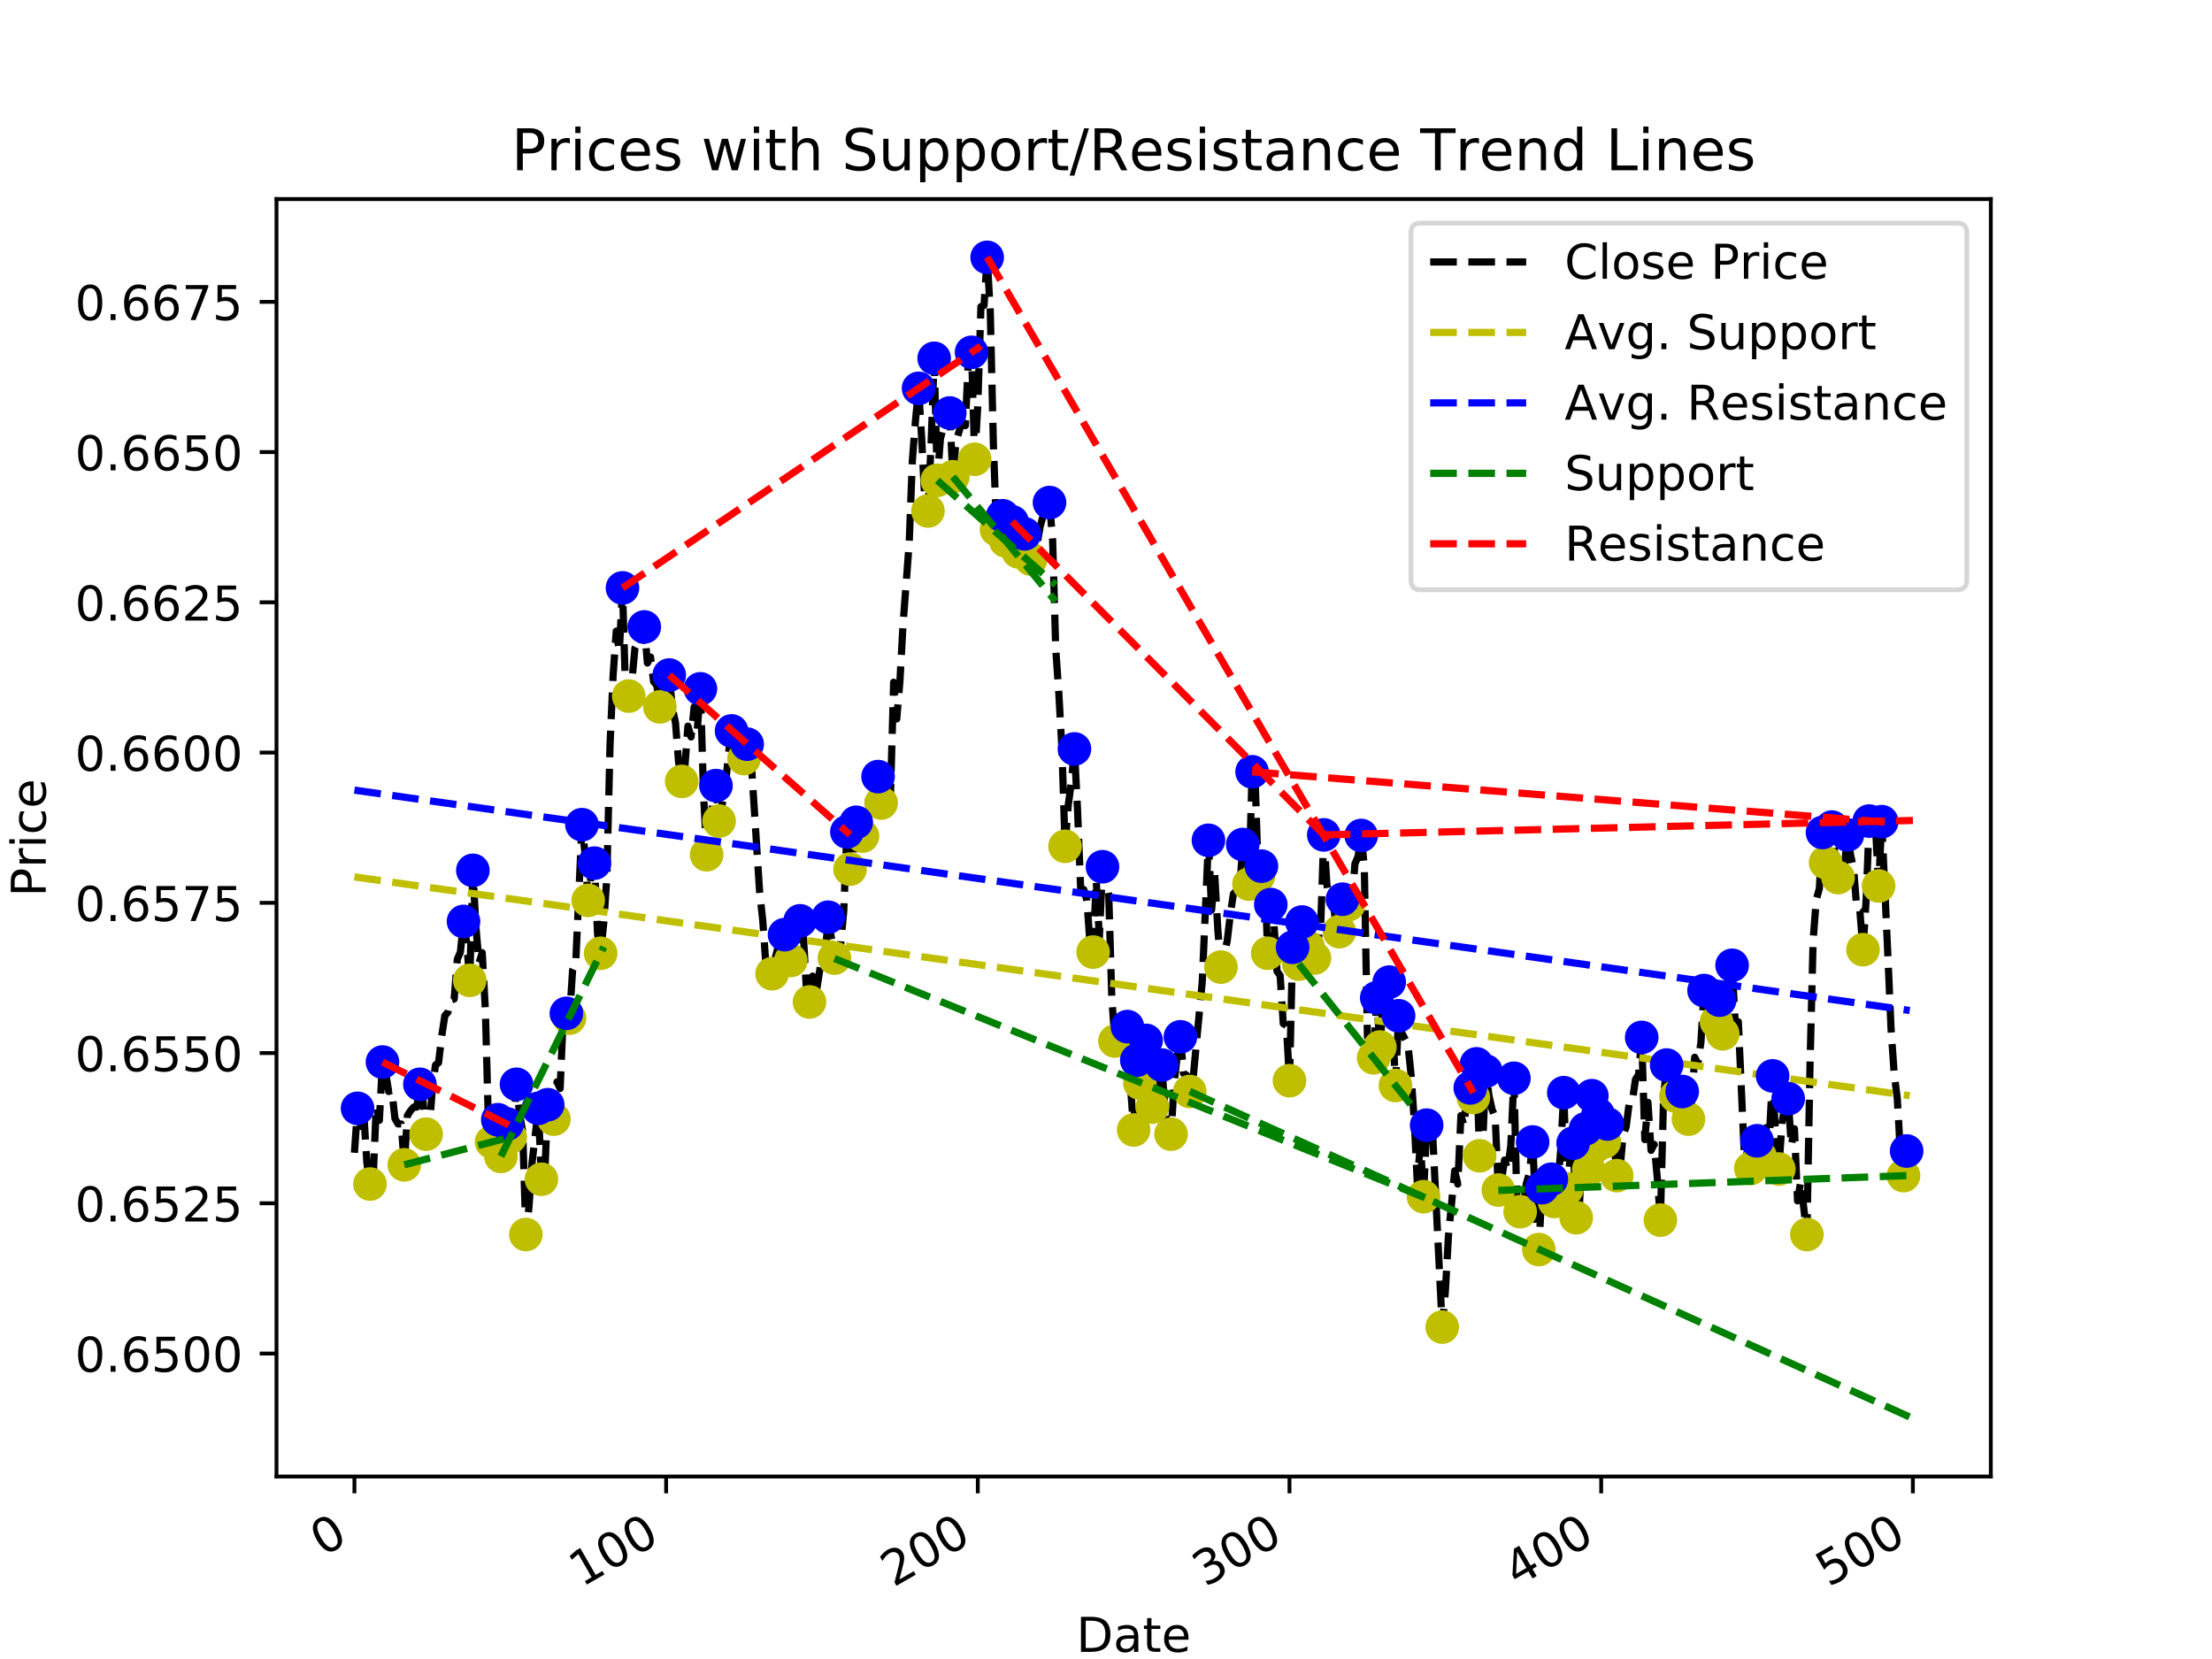 <?xml version="1.0" encoding="utf-8" standalone="no"?>
<!DOCTYPE svg PUBLIC "-//W3C//DTD SVG 1.1//EN"
  "http://www.w3.org/Graphics/SVG/1.1/DTD/svg11.dtd">
<!-- Created with matplotlib (https://matplotlib.org/) -->
<svg height="345.6pt" version="1.1" viewBox="0 0 460.8 345.6" width="460.8pt" xmlns="http://www.w3.org/2000/svg" xmlns:xlink="http://www.w3.org/1999/xlink">
 <defs>
  <style type="text/css">
*{stroke-linecap:butt;stroke-linejoin:round;}
  </style>
 </defs>
 <g id="figure_1">
  <g id="patch_1">
   <path d="M 0 345.6 
L 460.8 345.6 
L 460.8 0 
L 0 0 
z
" style="fill:#ffffff;"/>
  </g>
  <g id="axes_1">
   <g id="patch_2">
    <path d="M 57.6 307.584 
L 414.72 307.584 
L 414.72 41.472 
L 57.6 41.472 
z
" style="fill:#ffffff;"/>
   </g>
   <g id="matplotlib.axis_1">
    <g id="xtick_1">
     <g id="line2d_1">
      <defs>
       <path d="M 0 0 
L 0 3.5 
" id="m8f533dd1d7" style="stroke:#000000;stroke-width:0.8;"/>
      </defs>
      <g>
       <use style="stroke:#000000;stroke-width:0.8;" x="73.833" xlink:href="#m8f533dd1d7" y="307.584"/>
      </g>
     </g>
     <g id="text_1">
      <!-- 0 -->
      <defs>
       <path d="M 31.781 66.406 
Q 24.172 66.406 20.328 58.906 
Q 16.5 51.422 16.5 36.375 
Q 16.5 21.391 20.328 13.891 
Q 24.172 6.391 31.781 6.391 
Q 39.453 6.391 43.281 13.891 
Q 47.125 21.391 47.125 36.375 
Q 47.125 51.422 43.281 58.906 
Q 39.453 66.406 31.781 66.406 
z
M 31.781 74.219 
Q 44.047 74.219 50.516 64.516 
Q 56.984 54.828 56.984 36.375 
Q 56.984 17.969 50.516 8.266 
Q 44.047 -1.422 31.781 -1.422 
Q 19.531 -1.422 13.062 8.266 
Q 6.594 17.969 6.594 36.375 
Q 6.594 54.828 13.062 64.516 
Q 19.531 74.219 31.781 74.219 
z
" id="DejaVuSans-48"/>
      </defs>
      <g transform="translate(67.283 324.346)rotate(-30)scale(0.1 -0.1)">
       <use xlink:href="#DejaVuSans-48"/>
      </g>
     </g>
    </g>
    <g id="xtick_2">
     <g id="line2d_2">
      <g>
       <use style="stroke:#000000;stroke-width:0.8;" x="138.764" xlink:href="#m8f533dd1d7" y="307.584"/>
      </g>
     </g>
     <g id="text_2">
      <!-- 100 -->
      <defs>
       <path d="M 12.406 8.297 
L 28.516 8.297 
L 28.516 63.922 
L 10.984 60.406 
L 10.984 69.391 
L 28.422 72.906 
L 38.281 72.906 
L 38.281 8.297 
L 54.391 8.297 
L 54.391 0 
L 12.406 0 
z
" id="DejaVuSans-49"/>
      </defs>
      <g transform="translate(121.194 330.708)rotate(-30)scale(0.1 -0.1)">
       <use xlink:href="#DejaVuSans-49"/>
       <use x="63.623" xlink:href="#DejaVuSans-48"/>
       <use x="127.246" xlink:href="#DejaVuSans-48"/>
      </g>
     </g>
    </g>
    <g id="xtick_3">
     <g id="line2d_3">
      <g>
       <use style="stroke:#000000;stroke-width:0.8;" x="203.695" xlink:href="#m8f533dd1d7" y="307.584"/>
      </g>
     </g>
     <g id="text_3">
      <!-- 200 -->
      <defs>
       <path d="M 19.188 8.297 
L 53.609 8.297 
L 53.609 0 
L 7.328 0 
L 7.328 8.297 
Q 12.938 14.109 22.625 23.891 
Q 32.328 33.688 34.812 36.531 
Q 39.547 41.844 41.422 45.531 
Q 43.312 49.219 43.312 52.781 
Q 43.312 58.594 39.234 62.25 
Q 35.156 65.922 28.609 65.922 
Q 23.969 65.922 18.812 64.312 
Q 13.672 62.703 7.812 59.422 
L 7.812 69.391 
Q 13.766 71.781 18.938 73 
Q 24.125 74.219 28.422 74.219 
Q 39.75 74.219 46.484 68.547 
Q 53.219 62.891 53.219 53.422 
Q 53.219 48.922 51.531 44.891 
Q 49.859 40.875 45.406 35.406 
Q 44.188 33.984 37.641 27.219 
Q 31.109 20.453 19.188 8.297 
z
" id="DejaVuSans-50"/>
      </defs>
      <g transform="translate(186.124 330.708)rotate(-30)scale(0.1 -0.1)">
       <use xlink:href="#DejaVuSans-50"/>
       <use x="63.623" xlink:href="#DejaVuSans-48"/>
       <use x="127.246" xlink:href="#DejaVuSans-48"/>
      </g>
     </g>
    </g>
    <g id="xtick_4">
     <g id="line2d_4">
      <g>
       <use style="stroke:#000000;stroke-width:0.8;" x="268.625" xlink:href="#m8f533dd1d7" y="307.584"/>
      </g>
     </g>
     <g id="text_4">
      <!-- 300 -->
      <defs>
       <path d="M 40.578 39.312 
Q 47.656 37.797 51.625 33 
Q 55.609 28.219 55.609 21.188 
Q 55.609 10.406 48.188 4.484 
Q 40.766 -1.422 27.094 -1.422 
Q 22.516 -1.422 17.656 -0.516 
Q 12.797 0.391 7.625 2.203 
L 7.625 11.719 
Q 11.719 9.328 16.594 8.109 
Q 21.484 6.891 26.812 6.891 
Q 36.078 6.891 40.938 10.547 
Q 45.797 14.203 45.797 21.188 
Q 45.797 27.641 41.281 31.266 
Q 36.766 34.906 28.719 34.906 
L 20.219 34.906 
L 20.219 43.016 
L 29.109 43.016 
Q 36.375 43.016 40.234 45.922 
Q 44.094 48.828 44.094 54.297 
Q 44.094 59.906 40.109 62.906 
Q 36.141 65.922 28.719 65.922 
Q 24.656 65.922 20.016 65.031 
Q 15.375 64.156 9.812 62.312 
L 9.812 71.094 
Q 15.438 72.656 20.344 73.438 
Q 25.25 74.219 29.594 74.219 
Q 40.828 74.219 47.359 69.109 
Q 53.906 64.016 53.906 55.328 
Q 53.906 49.266 50.438 45.094 
Q 46.969 40.922 40.578 39.312 
z
" id="DejaVuSans-51"/>
      </defs>
      <g transform="translate(251.055 330.708)rotate(-30)scale(0.1 -0.1)">
       <use xlink:href="#DejaVuSans-51"/>
       <use x="63.623" xlink:href="#DejaVuSans-48"/>
       <use x="127.246" xlink:href="#DejaVuSans-48"/>
      </g>
     </g>
    </g>
    <g id="xtick_5">
     <g id="line2d_5">
      <g>
       <use style="stroke:#000000;stroke-width:0.8;" x="333.556" xlink:href="#m8f533dd1d7" y="307.584"/>
      </g>
     </g>
     <g id="text_5">
      <!-- 400 -->
      <defs>
       <path d="M 37.797 64.312 
L 12.891 25.391 
L 37.797 25.391 
z
M 35.203 72.906 
L 47.609 72.906 
L 47.609 25.391 
L 58.016 25.391 
L 58.016 17.188 
L 47.609 17.188 
L 47.609 0 
L 37.797 0 
L 37.797 17.188 
L 4.891 17.188 
L 4.891 26.703 
z
" id="DejaVuSans-52"/>
      </defs>
      <g transform="translate(315.986 330.708)rotate(-30)scale(0.1 -0.1)">
       <use xlink:href="#DejaVuSans-52"/>
       <use x="63.623" xlink:href="#DejaVuSans-48"/>
       <use x="127.246" xlink:href="#DejaVuSans-48"/>
      </g>
     </g>
    </g>
    <g id="xtick_6">
     <g id="line2d_6">
      <g>
       <use style="stroke:#000000;stroke-width:0.8;" x="398.487" xlink:href="#m8f533dd1d7" y="307.584"/>
      </g>
     </g>
     <g id="text_6">
      <!-- 500 -->
      <defs>
       <path d="M 10.797 72.906 
L 49.516 72.906 
L 49.516 64.594 
L 19.828 64.594 
L 19.828 46.734 
Q 21.969 47.469 24.109 47.828 
Q 26.266 48.188 28.422 48.188 
Q 40.625 48.188 47.75 41.5 
Q 54.891 34.812 54.891 23.391 
Q 54.891 11.625 47.562 5.094 
Q 40.234 -1.422 26.906 -1.422 
Q 22.312 -1.422 17.547 -0.641 
Q 12.797 0.141 7.719 1.703 
L 7.719 11.625 
Q 12.109 9.234 16.797 8.062 
Q 21.484 6.891 26.703 6.891 
Q 35.156 6.891 40.078 11.328 
Q 45.016 15.766 45.016 23.391 
Q 45.016 31 40.078 35.438 
Q 35.156 39.891 26.703 39.891 
Q 22.75 39.891 18.812 39.016 
Q 14.891 38.141 10.797 36.281 
z
" id="DejaVuSans-53"/>
      </defs>
      <g transform="translate(380.917 330.708)rotate(-30)scale(0.1 -0.1)">
       <use xlink:href="#DejaVuSans-53"/>
       <use x="63.623" xlink:href="#DejaVuSans-48"/>
       <use x="127.246" xlink:href="#DejaVuSans-48"/>
      </g>
     </g>
    </g>
    <g id="text_7">
     <!-- Date -->
     <defs>
      <path d="M 19.672 64.797 
L 19.672 8.109 
L 31.594 8.109 
Q 46.688 8.109 53.688 14.938 
Q 60.688 21.781 60.688 36.531 
Q 60.688 51.172 53.688 57.984 
Q 46.688 64.797 31.594 64.797 
z
M 9.812 72.906 
L 30.078 72.906 
Q 51.266 72.906 61.172 64.094 
Q 71.094 55.281 71.094 36.531 
Q 71.094 17.672 61.125 8.828 
Q 51.172 0 30.078 0 
L 9.812 0 
z
" id="DejaVuSans-68"/>
      <path d="M 34.281 27.484 
Q 23.391 27.484 19.188 25 
Q 14.984 22.516 14.984 16.5 
Q 14.984 11.719 18.141 8.906 
Q 21.297 6.109 26.703 6.109 
Q 34.188 6.109 38.703 11.406 
Q 43.219 16.703 43.219 25.484 
L 43.219 27.484 
z
M 52.203 31.203 
L 52.203 0 
L 43.219 0 
L 43.219 8.297 
Q 40.141 3.328 35.547 0.953 
Q 30.953 -1.422 24.312 -1.422 
Q 15.922 -1.422 10.953 3.297 
Q 6 8.016 6 15.922 
Q 6 25.141 12.172 29.828 
Q 18.359 34.516 30.609 34.516 
L 43.219 34.516 
L 43.219 35.406 
Q 43.219 41.609 39.141 45 
Q 35.062 48.391 27.688 48.391 
Q 23 48.391 18.547 47.266 
Q 14.109 46.141 10.016 43.891 
L 10.016 52.203 
Q 14.938 54.109 19.578 55.047 
Q 24.219 56 28.609 56 
Q 40.484 56 46.344 49.844 
Q 52.203 43.703 52.203 31.203 
z
" id="DejaVuSans-97"/>
      <path d="M 18.312 70.219 
L 18.312 54.688 
L 36.812 54.688 
L 36.812 47.703 
L 18.312 47.703 
L 18.312 18.016 
Q 18.312 11.328 20.141 9.422 
Q 21.969 7.516 27.594 7.516 
L 36.812 7.516 
L 36.812 0 
L 27.594 0 
Q 17.188 0 13.234 3.875 
Q 9.281 7.766 9.281 18.016 
L 9.281 47.703 
L 2.688 47.703 
L 2.688 54.688 
L 9.281 54.688 
L 9.281 70.219 
z
" id="DejaVuSans-116"/>
      <path d="M 56.203 29.594 
L 56.203 25.203 
L 14.891 25.203 
Q 15.484 15.922 20.484 11.062 
Q 25.484 6.203 34.422 6.203 
Q 39.594 6.203 44.453 7.469 
Q 49.312 8.734 54.109 11.281 
L 54.109 2.781 
Q 49.266 0.734 44.188 -0.344 
Q 39.109 -1.422 33.891 -1.422 
Q 20.797 -1.422 13.156 6.188 
Q 5.516 13.812 5.516 26.812 
Q 5.516 40.234 12.766 48.109 
Q 20.016 56 32.328 56 
Q 43.359 56 49.781 48.891 
Q 56.203 41.797 56.203 29.594 
z
M 47.219 32.234 
Q 47.125 39.594 43.094 43.984 
Q 39.062 48.391 32.422 48.391 
Q 24.906 48.391 20.391 44.141 
Q 15.875 39.891 15.188 32.172 
z
" id="DejaVuSans-101"/>
     </defs>
     <g transform="translate(224.209 344.108)scale(0.1 -0.1)">
      <use xlink:href="#DejaVuSans-68"/>
      <use x="77.002" xlink:href="#DejaVuSans-97"/>
      <use x="138.281" xlink:href="#DejaVuSans-116"/>
      <use x="177.49" xlink:href="#DejaVuSans-101"/>
     </g>
    </g>
   </g>
   <g id="matplotlib.axis_2">
    <g id="ytick_1">
     <g id="line2d_7">
      <defs>
       <path d="M 0 0 
L -3.5 0 
" id="m74987834be" style="stroke:#000000;stroke-width:0.8;"/>
      </defs>
      <g>
       <use style="stroke:#000000;stroke-width:0.8;" x="57.6" xlink:href="#m74987834be" y="281.962"/>
      </g>
     </g>
     <g id="text_8">
      <!-- 0.6500 -->
      <defs>
       <path d="M 10.688 12.406 
L 21 12.406 
L 21 0 
L 10.688 0 
z
" id="DejaVuSans-46"/>
       <path d="M 33.016 40.375 
Q 26.375 40.375 22.484 35.828 
Q 18.609 31.297 18.609 23.391 
Q 18.609 15.531 22.484 10.953 
Q 26.375 6.391 33.016 6.391 
Q 39.656 6.391 43.531 10.953 
Q 47.406 15.531 47.406 23.391 
Q 47.406 31.297 43.531 35.828 
Q 39.656 40.375 33.016 40.375 
z
M 52.594 71.297 
L 52.594 62.312 
Q 48.875 64.062 45.094 64.984 
Q 41.312 65.922 37.594 65.922 
Q 27.828 65.922 22.672 59.328 
Q 17.531 52.734 16.797 39.406 
Q 19.672 43.656 24.016 45.922 
Q 28.375 48.188 33.594 48.188 
Q 44.578 48.188 50.953 41.516 
Q 57.328 34.859 57.328 23.391 
Q 57.328 12.156 50.688 5.359 
Q 44.047 -1.422 33.016 -1.422 
Q 20.359 -1.422 13.672 8.266 
Q 6.984 17.969 6.984 36.375 
Q 6.984 53.656 15.188 63.938 
Q 23.391 74.219 37.203 74.219 
Q 40.922 74.219 44.703 73.484 
Q 48.484 72.75 52.594 71.297 
z
" id="DejaVuSans-54"/>
      </defs>
      <g transform="translate(15.609 285.761)scale(0.1 -0.1)">
       <use xlink:href="#DejaVuSans-48"/>
       <use x="63.623" xlink:href="#DejaVuSans-46"/>
       <use x="95.41" xlink:href="#DejaVuSans-54"/>
       <use x="159.033" xlink:href="#DejaVuSans-53"/>
       <use x="222.656" xlink:href="#DejaVuSans-48"/>
       <use x="286.279" xlink:href="#DejaVuSans-48"/>
      </g>
     </g>
    </g>
    <g id="ytick_2">
     <g id="line2d_8">
      <g>
       <use style="stroke:#000000;stroke-width:0.8;" x="57.6" xlink:href="#m74987834be" y="250.664"/>
      </g>
     </g>
     <g id="text_9">
      <!-- 0.6525 -->
      <g transform="translate(15.609 254.463)scale(0.1 -0.1)">
       <use xlink:href="#DejaVuSans-48"/>
       <use x="63.623" xlink:href="#DejaVuSans-46"/>
       <use x="95.41" xlink:href="#DejaVuSans-54"/>
       <use x="159.033" xlink:href="#DejaVuSans-53"/>
       <use x="222.656" xlink:href="#DejaVuSans-50"/>
       <use x="286.279" xlink:href="#DejaVuSans-53"/>
      </g>
     </g>
    </g>
    <g id="ytick_3">
     <g id="line2d_9">
      <g>
       <use style="stroke:#000000;stroke-width:0.8;" x="57.6" xlink:href="#m74987834be" y="219.367"/>
      </g>
     </g>
     <g id="text_10">
      <!-- 0.6550 -->
      <g transform="translate(15.609 223.166)scale(0.1 -0.1)">
       <use xlink:href="#DejaVuSans-48"/>
       <use x="63.623" xlink:href="#DejaVuSans-46"/>
       <use x="95.41" xlink:href="#DejaVuSans-54"/>
       <use x="159.033" xlink:href="#DejaVuSans-53"/>
       <use x="222.656" xlink:href="#DejaVuSans-53"/>
       <use x="286.279" xlink:href="#DejaVuSans-48"/>
      </g>
     </g>
    </g>
    <g id="ytick_4">
     <g id="line2d_10">
      <g>
       <use style="stroke:#000000;stroke-width:0.8;" x="57.6" xlink:href="#m74987834be" y="188.069"/>
      </g>
     </g>
     <g id="text_11">
      <!-- 0.6575 -->
      <defs>
       <path d="M 8.203 72.906 
L 55.078 72.906 
L 55.078 68.703 
L 28.609 0 
L 18.312 0 
L 43.219 64.594 
L 8.203 64.594 
z
" id="DejaVuSans-55"/>
      </defs>
      <g transform="translate(15.609 191.868)scale(0.1 -0.1)">
       <use xlink:href="#DejaVuSans-48"/>
       <use x="63.623" xlink:href="#DejaVuSans-46"/>
       <use x="95.41" xlink:href="#DejaVuSans-54"/>
       <use x="159.033" xlink:href="#DejaVuSans-53"/>
       <use x="222.656" xlink:href="#DejaVuSans-55"/>
       <use x="286.279" xlink:href="#DejaVuSans-53"/>
      </g>
     </g>
    </g>
    <g id="ytick_5">
     <g id="line2d_11">
      <g>
       <use style="stroke:#000000;stroke-width:0.8;" x="57.6" xlink:href="#m74987834be" y="156.772"/>
      </g>
     </g>
     <g id="text_12">
      <!-- 0.6600 -->
      <g transform="translate(15.609 160.571)scale(0.1 -0.1)">
       <use xlink:href="#DejaVuSans-48"/>
       <use x="63.623" xlink:href="#DejaVuSans-46"/>
       <use x="95.41" xlink:href="#DejaVuSans-54"/>
       <use x="159.033" xlink:href="#DejaVuSans-54"/>
       <use x="222.656" xlink:href="#DejaVuSans-48"/>
       <use x="286.279" xlink:href="#DejaVuSans-48"/>
      </g>
     </g>
    </g>
    <g id="ytick_6">
     <g id="line2d_12">
      <g>
       <use style="stroke:#000000;stroke-width:0.8;" x="57.6" xlink:href="#m74987834be" y="125.474"/>
      </g>
     </g>
     <g id="text_13">
      <!-- 0.6625 -->
      <g transform="translate(15.609 129.273)scale(0.1 -0.1)">
       <use xlink:href="#DejaVuSans-48"/>
       <use x="63.623" xlink:href="#DejaVuSans-46"/>
       <use x="95.41" xlink:href="#DejaVuSans-54"/>
       <use x="159.033" xlink:href="#DejaVuSans-54"/>
       <use x="222.656" xlink:href="#DejaVuSans-50"/>
       <use x="286.279" xlink:href="#DejaVuSans-53"/>
      </g>
     </g>
    </g>
    <g id="ytick_7">
     <g id="line2d_13">
      <g>
       <use style="stroke:#000000;stroke-width:0.8;" x="57.6" xlink:href="#m74987834be" y="94.176"/>
      </g>
     </g>
     <g id="text_14">
      <!-- 0.6650 -->
      <g transform="translate(15.609 97.976)scale(0.1 -0.1)">
       <use xlink:href="#DejaVuSans-48"/>
       <use x="63.623" xlink:href="#DejaVuSans-46"/>
       <use x="95.41" xlink:href="#DejaVuSans-54"/>
       <use x="159.033" xlink:href="#DejaVuSans-54"/>
       <use x="222.656" xlink:href="#DejaVuSans-53"/>
       <use x="286.279" xlink:href="#DejaVuSans-48"/>
      </g>
     </g>
    </g>
    <g id="ytick_8">
     <g id="line2d_14">
      <g>
       <use style="stroke:#000000;stroke-width:0.8;" x="57.6" xlink:href="#m74987834be" y="62.879"/>
      </g>
     </g>
     <g id="text_15">
      <!-- 0.6675 -->
      <g transform="translate(15.609 66.678)scale(0.1 -0.1)">
       <use xlink:href="#DejaVuSans-48"/>
       <use x="63.623" xlink:href="#DejaVuSans-46"/>
       <use x="95.41" xlink:href="#DejaVuSans-54"/>
       <use x="159.033" xlink:href="#DejaVuSans-54"/>
       <use x="222.656" xlink:href="#DejaVuSans-55"/>
       <use x="286.279" xlink:href="#DejaVuSans-53"/>
      </g>
     </g>
    </g>
    <g id="text_16">
     <!-- Price -->
     <defs>
      <path d="M 19.672 64.797 
L 19.672 37.406 
L 32.078 37.406 
Q 38.969 37.406 42.719 40.969 
Q 46.484 44.531 46.484 51.125 
Q 46.484 57.672 42.719 61.234 
Q 38.969 64.797 32.078 64.797 
z
M 9.812 72.906 
L 32.078 72.906 
Q 44.344 72.906 50.609 67.359 
Q 56.891 61.812 56.891 51.125 
Q 56.891 40.328 50.609 34.812 
Q 44.344 29.297 32.078 29.297 
L 19.672 29.297 
L 19.672 0 
L 9.812 0 
z
" id="DejaVuSans-80"/>
      <path d="M 41.109 46.297 
Q 39.594 47.172 37.812 47.578 
Q 36.031 48 33.891 48 
Q 26.266 48 22.188 43.047 
Q 18.109 38.094 18.109 28.812 
L 18.109 0 
L 9.078 0 
L 9.078 54.688 
L 18.109 54.688 
L 18.109 46.188 
Q 20.953 51.172 25.484 53.578 
Q 30.031 56 36.531 56 
Q 37.453 56 38.578 55.875 
Q 39.703 55.766 41.062 55.516 
z
" id="DejaVuSans-114"/>
      <path d="M 9.422 54.688 
L 18.406 54.688 
L 18.406 0 
L 9.422 0 
z
M 9.422 75.984 
L 18.406 75.984 
L 18.406 64.594 
L 9.422 64.594 
z
" id="DejaVuSans-105"/>
      <path d="M 48.781 52.594 
L 48.781 44.188 
Q 44.969 46.297 41.141 47.344 
Q 37.312 48.391 33.406 48.391 
Q 24.656 48.391 19.812 42.844 
Q 14.984 37.312 14.984 27.297 
Q 14.984 17.281 19.812 11.734 
Q 24.656 6.203 33.406 6.203 
Q 37.312 6.203 41.141 7.25 
Q 44.969 8.297 48.781 10.406 
L 48.781 2.094 
Q 45.016 0.344 40.984 -0.531 
Q 36.969 -1.422 32.422 -1.422 
Q 20.062 -1.422 12.781 6.344 
Q 5.516 14.109 5.516 27.297 
Q 5.516 40.672 12.859 48.328 
Q 20.219 56 33.016 56 
Q 37.156 56 41.109 55.141 
Q 45.062 54.297 48.781 52.594 
z
" id="DejaVuSans-99"/>
     </defs>
     <g transform="translate(9.53 186.812)rotate(-90)scale(0.1 -0.1)">
      <use xlink:href="#DejaVuSans-80"/>
      <use x="60.287" xlink:href="#DejaVuSans-114"/>
      <use x="101.4" xlink:href="#DejaVuSans-105"/>
      <use x="129.184" xlink:href="#DejaVuSans-99"/>
      <use x="184.164" xlink:href="#DejaVuSans-101"/>
     </g>
    </g>
   </g>
   <g id="line2d_15">
    <path clip-path="url(#p3815365d1d)" d="M 73.833 240.148 
L 74.482 230.884 
L 75.131 234.64 
L 75.781 231.886 
L 76.43 242.276 
L 77.079 246.658 
L 77.729 245.657 
L 78.378 230.509 
L 79.027 233.388 
L 79.677 221.244 
L 80.326 223.498 
L 80.975 227.379 
L 81.624 227.128 
L 82.274 233.012 
L 82.923 234.139 
L 83.572 234.139 
L 84.222 242.652 
L 84.871 232.386 
L 85.52 231.385 
L 86.17 230.634 
L 86.819 230.634 
L 87.468 225.877 
L 88.118 229.382 
L 88.767 236.267 
L 89.416 235.141 
L 90.065 226.878 
L 90.715 221.87 
L 91.364 221.37 
L 92.013 215.861 
L 92.663 211.605 
L 93.312 210.854 
L 93.961 208.35 
L 94.611 208.1 
L 95.26 199.837 
L 95.909 198.335 
L 96.559 191.95 
L 97.208 196.332 
L 97.857 204.219 
L 98.506 181.309 
L 99.156 193.327 
L 99.805 200.588 
L 100.454 198.46 
L 101.104 210.228 
L 101.753 234.264 
L 102.402 237.895 
L 103.052 236.267 
L 103.701 233.263 
L 104.35 240.899 
L 105 240.399 
L 105.649 234.139 
L 106.298 236.893 
L 106.947 235.141 
L 107.597 225.877 
L 108.246 232.136 
L 108.895 235.767 
L 109.545 257.174 
L 110.194 251.415 
L 110.843 242.151 
L 112.142 230.884 
L 112.791 245.657 
L 113.441 245.657 
L 114.09 230.133 
L 114.739 230.383 
L 115.389 233.138 
L 116.038 225.376 
L 116.687 226.753 
L 117.336 211.605 
L 117.986 211.104 
L 118.635 212.106 
L 119.284 202.09 
L 119.934 200.588 
L 121.232 171.794 
L 121.882 177.929 
L 122.531 187.568 
L 123.18 181.81 
L 123.83 179.807 
L 124.479 194.579 
L 125.128 198.585 
L 125.777 192.2 
L 126.427 182.561 
L 127.076 155.269 
L 127.725 140.622 
L 128.375 131.483 
L 129.024 135.74 
L 129.673 122.469 
L 130.323 144.503 
L 130.972 145.004 
L 131.621 141.999 
L 132.271 134.988 
L 132.92 133.736 
L 133.569 134.362 
L 134.218 130.607 
L 134.868 138.118 
L 135.517 136.866 
L 136.166 141.999 
L 136.816 142.75 
L 137.465 147.257 
L 138.114 142.249 
L 138.764 143.126 
L 139.413 140.622 
L 140.062 147.507 
L 140.712 150.512 
L 141.361 158.775 
L 142.01 162.781 
L 142.659 159.901 
L 143.309 151.263 
L 143.958 153.517 
L 144.607 147.257 
L 145.257 152.014 
L 145.906 143.501 
L 146.555 165.284 
L 147.205 178.054 
L 147.854 176.301 
L 148.503 166.036 
L 149.153 163.657 
L 149.802 171.043 
L 151.101 164.033 
L 151.75 157.022 
L 152.399 152.265 
L 153.048 152.765 
L 153.698 154.268 
L 154.347 156.521 
L 154.996 158.023 
L 155.646 155.019 
L 156.295 155.52 
L 158.243 185.816 
L 158.892 191.7 
L 159.542 200.838 
L 160.191 202.09 
L 160.84 202.842 
L 161.489 199.587 
L 162.139 197.083 
L 163.437 194.704 
L 164.087 195.33 
L 164.736 200.087 
L 165.385 193.077 
L 166.035 196.457 
L 166.684 191.825 
L 167.333 194.329 
L 167.983 206.096 
L 168.632 208.725 
L 169.281 203.342 
L 169.93 207.474 
L 171.229 199.086 
L 171.878 199.211 
L 172.528 191.074 
L 173.826 199.587 
L 174.476 199.211 
L 175.125 196.832 
L 175.774 189.697 
L 176.424 173.297 
L 177.073 181.058 
L 177.722 178.054 
L 178.371 171.294 
L 179.67 174.173 
L 180.319 171.794 
L 180.969 166.536 
L 181.618 168.539 
L 182.267 165.66 
L 182.917 161.779 
L 183.566 167.287 
L 184.215 165.41 
L 184.865 165.785 
L 185.514 165.284 
L 186.163 142.124 
L 186.813 149.761 
L 187.462 141.999 
L 188.111 130.231 
L 189.41 112.955 
L 190.059 95.929 
L 190.708 87.666 
L 191.358 80.906 
L 192.007 91.422 
L 192.656 104.442 
L 193.306 106.445 
L 193.955 92.674 
L 194.604 74.647 
L 195.254 100.06 
L 195.903 91.422 
L 196.552 88.918 
L 197.201 87.166 
L 197.851 86.039 
L 198.5 99.309 
L 199.149 92.048 
L 200.448 87.666 
L 201.097 88.668 
L 201.747 74.396 
L 202.396 73.395 
L 203.045 95.679 
L 203.695 84.412 
L 204.344 63.88 
L 204.993 63.63 
L 205.642 53.615 
L 206.292 64.882 
L 206.941 92.549 
L 207.59 110.326 
L 208.24 108.323 
L 208.889 107.447 
L 209.538 112.705 
L 210.188 108.949 
L 210.837 108.698 
L 211.486 108.949 
L 212.136 114.958 
L 212.785 112.204 
L 213.434 111.202 
L 214.083 114.332 
L 214.733 116.46 
L 215.382 115.834 
L 216.031 113.456 
L 216.681 109.7 
L 217.33 107.321 
L 217.979 106.57 
L 218.629 104.692 
L 219.278 112.454 
L 219.927 135.114 
L 220.577 144.503 
L 221.226 156.146 
L 221.875 176.301 
L 222.525 167.788 
L 223.174 163.031 
L 223.823 156.02 
L 224.472 168.79 
L 225.122 185.19 
L 225.771 185.315 
L 226.42 187.568 
L 227.07 196.582 
L 227.719 198.335 
L 228.368 183.437 
L 229.018 195.33 
L 229.667 180.558 
L 230.316 182.686 
L 230.966 186.316 
L 231.615 208.1 
L 232.264 216.863 
L 232.913 216.362 
L 233.563 214.359 
L 234.212 214.609 
L 234.861 213.858 
L 235.511 226.377 
L 236.16 235.391 
L 236.809 220.869 
L 237.459 225.626 
L 238.757 216.738 
L 239.407 229.632 
L 240.056 230.634 
L 240.705 226.753 
L 241.354 225.877 
L 242.004 221.87 
L 242.653 230.634 
L 243.302 235.892 
L 243.952 236.267 
L 244.601 225.626 
L 245.25 219.867 
L 245.9 215.987 
L 246.549 223.623 
L 247.198 223.999 
L 247.848 227.379 
L 248.497 225.125 
L 250.445 204.594 
L 251.743 175.049 
L 252.393 189.571 
L 253.042 182.06 
L 253.691 193.577 
L 254.341 201.464 
L 255.639 196.081 
L 256.289 190.573 
L 256.938 186.191 
L 257.587 185.565 
L 258.237 185.565 
L 258.886 175.926 
L 259.535 177.803 
L 260.184 184.188 
L 260.834 160.778 
L 261.483 162.906 
L 262.132 182.561 
L 262.782 180.432 
L 263.431 180.808 
L 264.08 198.585 
L 264.73 188.445 
L 265.379 192.2 
L 266.028 202.341 
L 266.678 203.217 
L 267.327 213.232 
L 267.976 213.608 
L 268.625 225.125 
L 269.275 197.333 
L 269.924 198.835 
L 270.573 200.838 
L 271.223 192.075 
L 271.872 193.828 
L 272.521 197.333 
L 273.171 193.828 
L 273.82 199.587 
L 275.119 192.951 
L 275.768 173.923 
L 276.417 184.313 
L 277.066 188.194 
L 277.716 187.568 
L 278.365 193.327 
L 279.014 194.078 
L 279.664 187.318 
L 280.313 188.069 
L 280.962 188.445 
L 281.612 188.069 
L 282.261 179.932 
L 282.91 178.429 
L 283.56 174.048 
L 284.209 180.558 
L 284.858 215.987 
L 285.507 216.863 
L 286.157 220.368 
L 286.806 207.849 
L 287.455 218.115 
L 288.105 209.351 
L 288.754 207.599 
L 289.403 204.594 
L 290.053 211.855 
L 290.702 226.127 
L 291.351 211.605 
L 292.001 215.11 
L 293.299 217.614 
L 293.949 223.873 
L 294.598 233.138 
L 295.247 246.408 
L 295.896 238.02 
L 296.546 249.287 
L 297.195 234.389 
L 297.844 237.144 
L 298.494 237.144 
L 300.442 276.453 
L 301.091 269.067 
L 301.74 257.424 
L 303.039 243.904 
L 303.688 246.658 
L 304.337 232.386 
L 304.987 234.515 
L 305.636 227.88 
L 306.285 226.628 
L 306.935 228.631 
L 307.584 221.62 
L 308.233 240.774 
L 308.883 237.895 
L 309.532 223.122 
L 310.181 228.255 
L 310.831 231.135 
L 311.48 232.762 
L 312.129 247.91 
L 312.778 245.907 
L 313.428 241.651 
L 314.077 243.654 
L 314.726 238.646 
L 315.376 224.625 
L 316.025 251.666 
L 316.674 252.417 
L 317.324 250.915 
L 317.973 246.533 
L 318.622 244.28 
L 319.272 237.895 
L 319.921 251.666 
L 320.57 260.304 
L 321.219 247.409 
L 321.869 247.534 
L 322.518 247.534 
L 323.167 245.657 
L 323.817 250.289 
L 324.466 247.409 
L 325.115 239.647 
L 325.765 227.629 
L 326.414 247.66 
L 327.063 241.525 
L 327.713 238.145 
L 328.362 253.669 
L 329.011 251.666 
L 329.661 236.142 
L 330.31 235.141 
L 330.959 243.654 
L 331.608 228.255 
L 332.258 238.896 
L 332.907 232.136 
L 333.556 233.388 
L 334.206 237.895 
L 334.855 234.139 
L 335.504 234.64 
L 336.154 236.393 
L 336.803 244.905 
L 337.452 243.904 
L 338.102 236.643 
L 338.751 234.765 
L 339.4 229.757 
L 340.049 229.382 
L 340.699 224.875 
L 341.348 223.873 
L 341.997 216.112 
L 342.647 237.394 
L 343.296 229.632 
L 343.945 239.647 
L 344.595 238.396 
L 345.244 245.406 
L 345.893 254.17 
L 346.543 228.881 
L 347.192 221.87 
L 347.841 225.877 
L 348.49 224.875 
L 349.14 228.38 
L 350.438 227.379 
L 351.088 231.635 
L 351.737 233.138 
L 352.386 229.883 
L 353.036 220.243 
L 353.685 221.62 
L 354.334 217.113 
L 354.984 206.347 
L 355.633 206.848 
L 356.282 210.478 
L 356.931 212.481 
L 357.581 212.857 
L 358.23 208.35 
L 358.879 215.361 
L 359.529 207.348 
L 360.178 202.09 
L 360.827 201.089 
L 361.477 213.107 
L 362.126 212.857 
L 363.425 241.776 
L 364.074 239.647 
L 364.723 243.403 
L 365.373 239.647 
L 366.022 237.644 
L 366.671 240.899 
L 367.32 239.397 
L 367.97 234.89 
L 368.619 236.142 
L 369.268 224.124 
L 369.918 237.144 
L 370.567 243.528 
L 371.216 233.889 
L 371.866 230.133 
L 372.515 228.881 
L 373.164 238.646 
L 373.814 235.141 
L 374.463 250.163 
L 375.112 246.157 
L 376.411 257.174 
L 377.06 221.87 
L 377.709 195.831 
L 378.359 187.443 
L 379.008 185.065 
L 379.657 173.422 
L 380.307 179.681 
L 380.956 175.049 
L 381.605 172.295 
L 382.255 178.304 
L 382.904 182.811 
L 383.553 181.559 
L 384.202 180.808 
L 384.852 173.923 
L 385.501 178.054 
L 386.15 181.058 
L 386.8 189.321 
L 387.449 189.822 
L 388.098 197.834 
L 388.748 187.443 
L 389.397 171.043 
L 390.046 173.422 
L 390.696 172.045 
L 391.345 184.564 
L 391.994 171.168 
L 393.293 199.336 
L 393.942 214.359 
L 394.591 223.623 
L 395.241 228.881 
L 395.89 240.148 
L 396.539 244.905 
L 397.189 239.773 
L 397.838 243.403 
L 397.838 243.403 
" style="fill:none;stroke:#000000;stroke-dasharray:5.55,2.4;stroke-dashoffset:0;stroke-width:1.5;"/>
   </g>
   <g id="line2d_16">
    <defs>
     <path d="M 0 3 
C 0.796 3 1.559 2.684 2.121 2.121 
C 2.684 1.559 3 0.796 3 0 
C 3 -0.796 2.684 -1.559 2.121 -2.121 
C 1.559 -2.684 0.796 -3 0 -3 
C -0.796 -3 -1.559 -2.684 -2.121 -2.121 
C -2.684 -1.559 -3 -0.796 -3 0 
C -3 0.796 -2.684 1.559 -2.121 2.121 
C -1.559 2.684 -0.796 3 0 3 
z
" id="ma6df8abdeb" style="stroke:#bfbf00;"/>
    </defs>
    <g clip-path="url(#p3815365d1d)">
     <use style="fill:#bfbf00;stroke:#bfbf00;" x="77.079" xlink:href="#ma6df8abdeb" y="246.658"/>
     <use style="fill:#bfbf00;stroke:#bfbf00;" x="84.222" xlink:href="#ma6df8abdeb" y="242.652"/>
     <use style="fill:#bfbf00;stroke:#bfbf00;" x="88.767" xlink:href="#ma6df8abdeb" y="236.267"/>
     <use style="fill:#bfbf00;stroke:#bfbf00;" x="97.857" xlink:href="#ma6df8abdeb" y="204.219"/>
     <use style="fill:#bfbf00;stroke:#bfbf00;" x="102.402" xlink:href="#ma6df8abdeb" y="237.895"/>
     <use style="fill:#bfbf00;stroke:#bfbf00;" x="104.35" xlink:href="#ma6df8abdeb" y="240.899"/>
     <use style="fill:#bfbf00;stroke:#bfbf00;" x="106.298" xlink:href="#ma6df8abdeb" y="236.893"/>
     <use style="fill:#bfbf00;stroke:#bfbf00;" x="109.545" xlink:href="#ma6df8abdeb" y="257.174"/>
     <use style="fill:#bfbf00;stroke:#bfbf00;" x="112.791" xlink:href="#ma6df8abdeb" y="245.657"/>
     <use style="fill:#bfbf00;stroke:#bfbf00;" x="115.389" xlink:href="#ma6df8abdeb" y="233.138"/>
     <use style="fill:#bfbf00;stroke:#bfbf00;" x="118.635" xlink:href="#ma6df8abdeb" y="212.106"/>
     <use style="fill:#bfbf00;stroke:#bfbf00;" x="122.531" xlink:href="#ma6df8abdeb" y="187.568"/>
     <use style="fill:#bfbf00;stroke:#bfbf00;" x="125.128" xlink:href="#ma6df8abdeb" y="198.585"/>
     <use style="fill:#bfbf00;stroke:#bfbf00;" x="130.972" xlink:href="#ma6df8abdeb" y="145.004"/>
     <use style="fill:#bfbf00;stroke:#bfbf00;" x="137.465" xlink:href="#ma6df8abdeb" y="147.257"/>
     <use style="fill:#bfbf00;stroke:#bfbf00;" x="142.01" xlink:href="#ma6df8abdeb" y="162.781"/>
     <use style="fill:#bfbf00;stroke:#bfbf00;" x="147.205" xlink:href="#ma6df8abdeb" y="178.054"/>
     <use style="fill:#bfbf00;stroke:#bfbf00;" x="149.802" xlink:href="#ma6df8abdeb" y="171.043"/>
     <use style="fill:#bfbf00;stroke:#bfbf00;" x="154.996" xlink:href="#ma6df8abdeb" y="158.023"/>
     <use style="fill:#bfbf00;stroke:#bfbf00;" x="160.84" xlink:href="#ma6df8abdeb" y="202.842"/>
     <use style="fill:#bfbf00;stroke:#bfbf00;" x="164.736" xlink:href="#ma6df8abdeb" y="200.087"/>
     <use style="fill:#bfbf00;stroke:#bfbf00;" x="168.632" xlink:href="#ma6df8abdeb" y="208.725"/>
     <use style="fill:#bfbf00;stroke:#bfbf00;" x="173.826" xlink:href="#ma6df8abdeb" y="199.587"/>
     <use style="fill:#bfbf00;stroke:#bfbf00;" x="177.073" xlink:href="#ma6df8abdeb" y="181.058"/>
     <use style="fill:#bfbf00;stroke:#bfbf00;" x="179.67" xlink:href="#ma6df8abdeb" y="174.173"/>
     <use style="fill:#bfbf00;stroke:#bfbf00;" x="183.566" xlink:href="#ma6df8abdeb" y="167.287"/>
     <use style="fill:#bfbf00;stroke:#bfbf00;" x="193.306" xlink:href="#ma6df8abdeb" y="106.445"/>
     <use style="fill:#bfbf00;stroke:#bfbf00;" x="195.254" xlink:href="#ma6df8abdeb" y="100.06"/>
     <use style="fill:#bfbf00;stroke:#bfbf00;" x="198.5" xlink:href="#ma6df8abdeb" y="99.309"/>
     <use style="fill:#bfbf00;stroke:#bfbf00;" x="203.045" xlink:href="#ma6df8abdeb" y="95.679"/>
     <use style="fill:#bfbf00;stroke:#bfbf00;" x="207.59" xlink:href="#ma6df8abdeb" y="110.326"/>
     <use style="fill:#bfbf00;stroke:#bfbf00;" x="209.538" xlink:href="#ma6df8abdeb" y="112.705"/>
     <use style="fill:#bfbf00;stroke:#bfbf00;" x="212.136" xlink:href="#ma6df8abdeb" y="114.958"/>
     <use style="fill:#bfbf00;stroke:#bfbf00;" x="214.733" xlink:href="#ma6df8abdeb" y="116.46"/>
     <use style="fill:#bfbf00;stroke:#bfbf00;" x="221.875" xlink:href="#ma6df8abdeb" y="176.301"/>
     <use style="fill:#bfbf00;stroke:#bfbf00;" x="227.719" xlink:href="#ma6df8abdeb" y="198.335"/>
     <use style="fill:#bfbf00;stroke:#bfbf00;" x="232.264" xlink:href="#ma6df8abdeb" y="216.863"/>
     <use style="fill:#bfbf00;stroke:#bfbf00;" x="236.16" xlink:href="#ma6df8abdeb" y="235.391"/>
     <use style="fill:#bfbf00;stroke:#bfbf00;" x="237.459" xlink:href="#ma6df8abdeb" y="225.626"/>
     <use style="fill:#bfbf00;stroke:#bfbf00;" x="240.056" xlink:href="#ma6df8abdeb" y="230.634"/>
     <use style="fill:#bfbf00;stroke:#bfbf00;" x="243.952" xlink:href="#ma6df8abdeb" y="236.267"/>
     <use style="fill:#bfbf00;stroke:#bfbf00;" x="247.848" xlink:href="#ma6df8abdeb" y="227.379"/>
     <use style="fill:#bfbf00;stroke:#bfbf00;" x="254.341" xlink:href="#ma6df8abdeb" y="201.464"/>
     <use style="fill:#bfbf00;stroke:#bfbf00;" x="260.184" xlink:href="#ma6df8abdeb" y="184.188"/>
     <use style="fill:#bfbf00;stroke:#bfbf00;" x="262.132" xlink:href="#ma6df8abdeb" y="182.561"/>
     <use style="fill:#bfbf00;stroke:#bfbf00;" x="264.08" xlink:href="#ma6df8abdeb" y="198.585"/>
     <use style="fill:#bfbf00;stroke:#bfbf00;" x="268.625" xlink:href="#ma6df8abdeb" y="225.125"/>
     <use style="fill:#bfbf00;stroke:#bfbf00;" x="270.573" xlink:href="#ma6df8abdeb" y="200.838"/>
     <use style="fill:#bfbf00;stroke:#bfbf00;" x="272.521" xlink:href="#ma6df8abdeb" y="197.333"/>
     <use style="fill:#bfbf00;stroke:#bfbf00;" x="273.82" xlink:href="#ma6df8abdeb" y="199.587"/>
     <use style="fill:#bfbf00;stroke:#bfbf00;" x="279.014" xlink:href="#ma6df8abdeb" y="194.078"/>
     <use style="fill:#bfbf00;stroke:#bfbf00;" x="280.962" xlink:href="#ma6df8abdeb" y="188.445"/>
     <use style="fill:#bfbf00;stroke:#bfbf00;" x="286.157" xlink:href="#ma6df8abdeb" y="220.368"/>
     <use style="fill:#bfbf00;stroke:#bfbf00;" x="287.455" xlink:href="#ma6df8abdeb" y="218.115"/>
     <use style="fill:#bfbf00;stroke:#bfbf00;" x="290.702" xlink:href="#ma6df8abdeb" y="226.127"/>
     <use style="fill:#bfbf00;stroke:#bfbf00;" x="296.546" xlink:href="#ma6df8abdeb" y="249.287"/>
     <use style="fill:#bfbf00;stroke:#bfbf00;" x="300.442" xlink:href="#ma6df8abdeb" y="276.453"/>
     <use style="fill:#bfbf00;stroke:#bfbf00;" x="306.935" xlink:href="#ma6df8abdeb" y="228.631"/>
     <use style="fill:#bfbf00;stroke:#bfbf00;" x="308.233" xlink:href="#ma6df8abdeb" y="240.774"/>
     <use style="fill:#bfbf00;stroke:#bfbf00;" x="312.129" xlink:href="#ma6df8abdeb" y="247.91"/>
     <use style="fill:#bfbf00;stroke:#bfbf00;" x="316.674" xlink:href="#ma6df8abdeb" y="252.417"/>
     <use style="fill:#bfbf00;stroke:#bfbf00;" x="320.57" xlink:href="#ma6df8abdeb" y="260.304"/>
     <use style="fill:#bfbf00;stroke:#bfbf00;" x="321.869" xlink:href="#ma6df8abdeb" y="247.534"/>
     <use style="fill:#bfbf00;stroke:#bfbf00;" x="323.817" xlink:href="#ma6df8abdeb" y="250.289"/>
     <use style="fill:#bfbf00;stroke:#bfbf00;" x="326.414" xlink:href="#ma6df8abdeb" y="247.66"/>
     <use style="fill:#bfbf00;stroke:#bfbf00;" x="328.362" xlink:href="#ma6df8abdeb" y="253.669"/>
     <use style="fill:#bfbf00;stroke:#bfbf00;" x="330.959" xlink:href="#ma6df8abdeb" y="243.654"/>
     <use style="fill:#bfbf00;stroke:#bfbf00;" x="332.258" xlink:href="#ma6df8abdeb" y="238.896"/>
     <use style="fill:#bfbf00;stroke:#bfbf00;" x="334.206" xlink:href="#ma6df8abdeb" y="237.895"/>
     <use style="fill:#bfbf00;stroke:#bfbf00;" x="336.803" xlink:href="#ma6df8abdeb" y="244.905"/>
     <use style="fill:#bfbf00;stroke:#bfbf00;" x="345.893" xlink:href="#ma6df8abdeb" y="254.17"/>
     <use style="fill:#bfbf00;stroke:#bfbf00;" x="349.14" xlink:href="#ma6df8abdeb" y="228.38"/>
     <use style="fill:#bfbf00;stroke:#bfbf00;" x="351.737" xlink:href="#ma6df8abdeb" y="233.138"/>
     <use style="fill:#bfbf00;stroke:#bfbf00;" x="357.581" xlink:href="#ma6df8abdeb" y="212.857"/>
     <use style="fill:#bfbf00;stroke:#bfbf00;" x="358.879" xlink:href="#ma6df8abdeb" y="215.361"/>
     <use style="fill:#bfbf00;stroke:#bfbf00;" x="364.723" xlink:href="#ma6df8abdeb" y="243.403"/>
     <use style="fill:#bfbf00;stroke:#bfbf00;" x="366.671" xlink:href="#ma6df8abdeb" y="240.899"/>
     <use style="fill:#bfbf00;stroke:#bfbf00;" x="370.567" xlink:href="#ma6df8abdeb" y="243.528"/>
     <use style="fill:#bfbf00;stroke:#bfbf00;" x="376.411" xlink:href="#ma6df8abdeb" y="257.174"/>
     <use style="fill:#bfbf00;stroke:#bfbf00;" x="380.307" xlink:href="#ma6df8abdeb" y="179.681"/>
     <use style="fill:#bfbf00;stroke:#bfbf00;" x="382.904" xlink:href="#ma6df8abdeb" y="182.811"/>
     <use style="fill:#bfbf00;stroke:#bfbf00;" x="388.098" xlink:href="#ma6df8abdeb" y="197.834"/>
     <use style="fill:#bfbf00;stroke:#bfbf00;" x="391.345" xlink:href="#ma6df8abdeb" y="184.564"/>
     <use style="fill:#bfbf00;stroke:#bfbf00;" x="396.539" xlink:href="#ma6df8abdeb" y="244.905"/>
    </g>
   </g>
   <g id="line2d_17">
    <path clip-path="url(#p3815365d1d)" d="M 73.833 182.676 
L 397.838 228.258 
" style="fill:none;stroke:#bfbf00;stroke-dasharray:5.55,2.4;stroke-dashoffset:0;stroke-width:1.5;"/>
   </g>
   <g id="line2d_18">
    <defs>
     <path d="M 0 3 
C 0.796 3 1.559 2.684 2.121 2.121 
C 2.684 1.559 3 0.796 3 0 
C 3 -0.796 2.684 -1.559 2.121 -2.121 
C 1.559 -2.684 0.796 -3 0 -3 
C -0.796 -3 -1.559 -2.684 -2.121 -2.121 
C -2.684 -1.559 -3 -0.796 -3 0 
C -3 0.796 -2.684 1.559 -2.121 2.121 
C -1.559 2.684 -0.796 3 0 3 
z
" id="m1ff60b077d" style="stroke:#0000ff;"/>
    </defs>
    <g clip-path="url(#p3815365d1d)">
     <use style="fill:#0000ff;stroke:#0000ff;" x="74.482" xlink:href="#m1ff60b077d" y="230.884"/>
     <use style="fill:#0000ff;stroke:#0000ff;" x="79.677" xlink:href="#m1ff60b077d" y="221.244"/>
     <use style="fill:#0000ff;stroke:#0000ff;" x="87.468" xlink:href="#m1ff60b077d" y="225.877"/>
     <use style="fill:#0000ff;stroke:#0000ff;" x="96.559" xlink:href="#m1ff60b077d" y="191.95"/>
     <use style="fill:#0000ff;stroke:#0000ff;" x="98.506" xlink:href="#m1ff60b077d" y="181.309"/>
     <use style="fill:#0000ff;stroke:#0000ff;" x="103.701" xlink:href="#m1ff60b077d" y="233.263"/>
     <use style="fill:#0000ff;stroke:#0000ff;" x="105.649" xlink:href="#m1ff60b077d" y="234.139"/>
     <use style="fill:#0000ff;stroke:#0000ff;" x="107.597" xlink:href="#m1ff60b077d" y="225.877"/>
     <use style="fill:#0000ff;stroke:#0000ff;" x="112.142" xlink:href="#m1ff60b077d" y="230.884"/>
     <use style="fill:#0000ff;stroke:#0000ff;" x="114.09" xlink:href="#m1ff60b077d" y="230.133"/>
     <use style="fill:#0000ff;stroke:#0000ff;" x="117.986" xlink:href="#m1ff60b077d" y="211.104"/>
     <use style="fill:#0000ff;stroke:#0000ff;" x="121.232" xlink:href="#m1ff60b077d" y="171.794"/>
     <use style="fill:#0000ff;stroke:#0000ff;" x="123.83" xlink:href="#m1ff60b077d" y="179.807"/>
     <use style="fill:#0000ff;stroke:#0000ff;" x="129.673" xlink:href="#m1ff60b077d" y="122.469"/>
     <use style="fill:#0000ff;stroke:#0000ff;" x="134.218" xlink:href="#m1ff60b077d" y="130.607"/>
     <use style="fill:#0000ff;stroke:#0000ff;" x="139.413" xlink:href="#m1ff60b077d" y="140.622"/>
     <use style="fill:#0000ff;stroke:#0000ff;" x="145.906" xlink:href="#m1ff60b077d" y="143.501"/>
     <use style="fill:#0000ff;stroke:#0000ff;" x="149.153" xlink:href="#m1ff60b077d" y="163.657"/>
     <use style="fill:#0000ff;stroke:#0000ff;" x="152.399" xlink:href="#m1ff60b077d" y="152.265"/>
     <use style="fill:#0000ff;stroke:#0000ff;" x="155.646" xlink:href="#m1ff60b077d" y="155.019"/>
     <use style="fill:#0000ff;stroke:#0000ff;" x="163.437" xlink:href="#m1ff60b077d" y="194.704"/>
     <use style="fill:#0000ff;stroke:#0000ff;" x="166.684" xlink:href="#m1ff60b077d" y="191.825"/>
     <use style="fill:#0000ff;stroke:#0000ff;" x="172.528" xlink:href="#m1ff60b077d" y="191.074"/>
     <use style="fill:#0000ff;stroke:#0000ff;" x="176.424" xlink:href="#m1ff60b077d" y="173.297"/>
     <use style="fill:#0000ff;stroke:#0000ff;" x="178.371" xlink:href="#m1ff60b077d" y="171.294"/>
     <use style="fill:#0000ff;stroke:#0000ff;" x="182.917" xlink:href="#m1ff60b077d" y="161.779"/>
     <use style="fill:#0000ff;stroke:#0000ff;" x="191.358" xlink:href="#m1ff60b077d" y="80.906"/>
     <use style="fill:#0000ff;stroke:#0000ff;" x="194.604" xlink:href="#m1ff60b077d" y="74.647"/>
     <use style="fill:#0000ff;stroke:#0000ff;" x="197.851" xlink:href="#m1ff60b077d" y="86.039"/>
     <use style="fill:#0000ff;stroke:#0000ff;" x="202.396" xlink:href="#m1ff60b077d" y="73.395"/>
     <use style="fill:#0000ff;stroke:#0000ff;" x="205.642" xlink:href="#m1ff60b077d" y="53.615"/>
     <use style="fill:#0000ff;stroke:#0000ff;" x="208.889" xlink:href="#m1ff60b077d" y="107.447"/>
     <use style="fill:#0000ff;stroke:#0000ff;" x="210.837" xlink:href="#m1ff60b077d" y="108.698"/>
     <use style="fill:#0000ff;stroke:#0000ff;" x="213.434" xlink:href="#m1ff60b077d" y="111.202"/>
     <use style="fill:#0000ff;stroke:#0000ff;" x="218.629" xlink:href="#m1ff60b077d" y="104.692"/>
     <use style="fill:#0000ff;stroke:#0000ff;" x="223.823" xlink:href="#m1ff60b077d" y="156.02"/>
     <use style="fill:#0000ff;stroke:#0000ff;" x="229.667" xlink:href="#m1ff60b077d" y="180.558"/>
     <use style="fill:#0000ff;stroke:#0000ff;" x="234.861" xlink:href="#m1ff60b077d" y="213.858"/>
     <use style="fill:#0000ff;stroke:#0000ff;" x="236.809" xlink:href="#m1ff60b077d" y="220.869"/>
     <use style="fill:#0000ff;stroke:#0000ff;" x="238.757" xlink:href="#m1ff60b077d" y="216.738"/>
     <use style="fill:#0000ff;stroke:#0000ff;" x="242.004" xlink:href="#m1ff60b077d" y="221.87"/>
     <use style="fill:#0000ff;stroke:#0000ff;" x="245.9" xlink:href="#m1ff60b077d" y="215.987"/>
     <use style="fill:#0000ff;stroke:#0000ff;" x="251.743" xlink:href="#m1ff60b077d" y="175.049"/>
     <use style="fill:#0000ff;stroke:#0000ff;" x="258.886" xlink:href="#m1ff60b077d" y="175.926"/>
     <use style="fill:#0000ff;stroke:#0000ff;" x="260.834" xlink:href="#m1ff60b077d" y="160.778"/>
     <use style="fill:#0000ff;stroke:#0000ff;" x="262.782" xlink:href="#m1ff60b077d" y="180.432"/>
     <use style="fill:#0000ff;stroke:#0000ff;" x="264.73" xlink:href="#m1ff60b077d" y="188.445"/>
     <use style="fill:#0000ff;stroke:#0000ff;" x="269.275" xlink:href="#m1ff60b077d" y="197.333"/>
     <use style="fill:#0000ff;stroke:#0000ff;" x="271.223" xlink:href="#m1ff60b077d" y="192.075"/>
     <use style="fill:#0000ff;stroke:#0000ff;" x="275.768" xlink:href="#m1ff60b077d" y="173.923"/>
     <use style="fill:#0000ff;stroke:#0000ff;" x="279.664" xlink:href="#m1ff60b077d" y="187.318"/>
     <use style="fill:#0000ff;stroke:#0000ff;" x="283.56" xlink:href="#m1ff60b077d" y="174.048"/>
     <use style="fill:#0000ff;stroke:#0000ff;" x="286.806" xlink:href="#m1ff60b077d" y="207.849"/>
     <use style="fill:#0000ff;stroke:#0000ff;" x="289.403" xlink:href="#m1ff60b077d" y="204.594"/>
     <use style="fill:#0000ff;stroke:#0000ff;" x="291.351" xlink:href="#m1ff60b077d" y="211.605"/>
     <use style="fill:#0000ff;stroke:#0000ff;" x="297.195" xlink:href="#m1ff60b077d" y="234.389"/>
     <use style="fill:#0000ff;stroke:#0000ff;" x="306.285" xlink:href="#m1ff60b077d" y="226.628"/>
     <use style="fill:#0000ff;stroke:#0000ff;" x="307.584" xlink:href="#m1ff60b077d" y="221.62"/>
     <use style="fill:#0000ff;stroke:#0000ff;" x="309.532" xlink:href="#m1ff60b077d" y="223.122"/>
     <use style="fill:#0000ff;stroke:#0000ff;" x="315.376" xlink:href="#m1ff60b077d" y="224.625"/>
     <use style="fill:#0000ff;stroke:#0000ff;" x="319.272" xlink:href="#m1ff60b077d" y="237.895"/>
     <use style="fill:#0000ff;stroke:#0000ff;" x="321.219" xlink:href="#m1ff60b077d" y="247.409"/>
     <use style="fill:#0000ff;stroke:#0000ff;" x="323.167" xlink:href="#m1ff60b077d" y="245.657"/>
     <use style="fill:#0000ff;stroke:#0000ff;" x="325.765" xlink:href="#m1ff60b077d" y="227.629"/>
     <use style="fill:#0000ff;stroke:#0000ff;" x="327.713" xlink:href="#m1ff60b077d" y="238.145"/>
     <use style="fill:#0000ff;stroke:#0000ff;" x="330.31" xlink:href="#m1ff60b077d" y="235.141"/>
     <use style="fill:#0000ff;stroke:#0000ff;" x="331.608" xlink:href="#m1ff60b077d" y="228.255"/>
     <use style="fill:#0000ff;stroke:#0000ff;" x="332.907" xlink:href="#m1ff60b077d" y="232.136"/>
     <use style="fill:#0000ff;stroke:#0000ff;" x="334.855" xlink:href="#m1ff60b077d" y="234.139"/>
     <use style="fill:#0000ff;stroke:#0000ff;" x="341.997" xlink:href="#m1ff60b077d" y="216.112"/>
     <use style="fill:#0000ff;stroke:#0000ff;" x="347.192" xlink:href="#m1ff60b077d" y="221.87"/>
     <use style="fill:#0000ff;stroke:#0000ff;" x="350.438" xlink:href="#m1ff60b077d" y="227.379"/>
     <use style="fill:#0000ff;stroke:#0000ff;" x="354.984" xlink:href="#m1ff60b077d" y="206.347"/>
     <use style="fill:#0000ff;stroke:#0000ff;" x="358.23" xlink:href="#m1ff60b077d" y="208.35"/>
     <use style="fill:#0000ff;stroke:#0000ff;" x="360.827" xlink:href="#m1ff60b077d" y="201.089"/>
     <use style="fill:#0000ff;stroke:#0000ff;" x="366.022" xlink:href="#m1ff60b077d" y="237.644"/>
     <use style="fill:#0000ff;stroke:#0000ff;" x="369.268" xlink:href="#m1ff60b077d" y="224.124"/>
     <use style="fill:#0000ff;stroke:#0000ff;" x="372.515" xlink:href="#m1ff60b077d" y="228.881"/>
     <use style="fill:#0000ff;stroke:#0000ff;" x="379.657" xlink:href="#m1ff60b077d" y="173.422"/>
     <use style="fill:#0000ff;stroke:#0000ff;" x="381.605" xlink:href="#m1ff60b077d" y="172.295"/>
     <use style="fill:#0000ff;stroke:#0000ff;" x="384.852" xlink:href="#m1ff60b077d" y="173.923"/>
     <use style="fill:#0000ff;stroke:#0000ff;" x="389.397" xlink:href="#m1ff60b077d" y="171.043"/>
     <use style="fill:#0000ff;stroke:#0000ff;" x="391.994" xlink:href="#m1ff60b077d" y="171.168"/>
     <use style="fill:#0000ff;stroke:#0000ff;" x="397.189" xlink:href="#m1ff60b077d" y="239.773"/>
    </g>
   </g>
   <g id="line2d_19">
    <path clip-path="url(#p3815365d1d)" d="M 73.833 164.599 
L 397.838 210.506 
" style="fill:none;stroke:#0000ff;stroke-dasharray:5.55,2.4;stroke-dashoffset:0;stroke-width:1.5;"/>
   </g>
   <g id="line2d_20">
    <path clip-path="url(#p3815365d1d)" d="M 84.222 242.651 
L 106.947 236.717 
" style="fill:none;stroke:#008000;stroke-dasharray:5.55,2.4;stroke-dashoffset:0;stroke-width:1.5;"/>
   </g>
   <g id="line2d_21">
    <path clip-path="url(#p3815365d1d)" d="M 104.35 240.88 
L 125.777 197.261 
" style="fill:none;stroke:#008000;stroke-dasharray:5.55,2.4;stroke-dashoffset:0;stroke-width:1.5;"/>
   </g>
   <g id="line2d_22">
    <path clip-path="url(#p3815365d1d)" d="M 198.5 99.308 
L 219.927 125.3 
" style="fill:none;stroke:#008000;stroke-dasharray:5.55,2.4;stroke-dashoffset:0;stroke-width:1.5;"/>
   </g>
   <g id="line2d_23">
    <path clip-path="url(#p3815365d1d)" d="M 195.254 100.064 
L 219.927 121.86 
" style="fill:none;stroke:#008000;stroke-dasharray:5.55,2.4;stroke-dashoffset:0;stroke-width:1.5;"/>
   </g>
   <g id="line2d_24">
    <path clip-path="url(#p3815365d1d)" d="M 270.573 200.832 
L 294.598 230.996 
" style="fill:none;stroke:#008000;stroke-dasharray:5.55,2.4;stroke-dashoffset:0;stroke-width:1.5;"/>
   </g>
   <g id="line2d_25">
    <path clip-path="url(#p3815365d1d)" d="M 173.826 199.673 
L 299.143 250.432 
" style="fill:none;stroke:#008000;stroke-dasharray:5.55,2.4;stroke-dashoffset:0;stroke-width:1.5;"/>
   </g>
   <g id="line2d_26">
    <path clip-path="url(#p3815365d1d)" d="M 312.129 247.984 
L 397.189 244.903 
" style="fill:none;stroke:#008000;stroke-dasharray:5.55,2.4;stroke-dashoffset:0;stroke-width:1.5;"/>
   </g>
   <g id="line2d_27">
    <path clip-path="url(#p3815365d1d)" d="M 247.848 227.349 
L 398.487 295.488 
" style="fill:none;stroke:#008000;stroke-dasharray:5.55,2.4;stroke-dashoffset:0;stroke-width:1.5;"/>
   </g>
   <g id="line2d_28">
    <path clip-path="url(#p3815365d1d)" d="M 79.677 221.248 
L 106.298 234.508 
" style="fill:none;stroke:#ff0000;stroke-dasharray:5.55,2.4;stroke-dashoffset:0;stroke-width:1.5;"/>
   </g>
   <g id="line2d_29">
    <path clip-path="url(#p3815365d1d)" d="M 129.673 122.475 
L 204.344 72.111 
" style="fill:none;stroke:#ff0000;stroke-dasharray:5.55,2.4;stroke-dashoffset:0;stroke-width:1.5;"/>
   </g>
   <g id="line2d_30">
    <path clip-path="url(#p3815365d1d)" d="M 139.413 140.647 
L 177.073 173.889 
" style="fill:none;stroke:#ff0000;stroke-dasharray:5.55,2.4;stroke-dashoffset:0;stroke-width:1.5;"/>
   </g>
   <g id="line2d_31">
    <path clip-path="url(#p3815365d1d)" d="M 205.642 53.568 
L 306.935 227.636 
" style="fill:none;stroke:#ff0000;stroke-dasharray:5.55,2.4;stroke-dashoffset:0;stroke-width:1.5;"/>
   </g>
   <g id="line2d_32">
    <path clip-path="url(#p3815365d1d)" d="M 210.837 108.646 
L 276.417 174.573 
" style="fill:none;stroke:#ff0000;stroke-dasharray:5.55,2.4;stroke-dashoffset:0;stroke-width:1.5;"/>
   </g>
   <g id="line2d_33">
    <path clip-path="url(#p3815365d1d)" d="M 260.834 160.778 
L 392.643 171.26 
" style="fill:none;stroke:#ff0000;stroke-dasharray:5.55,2.4;stroke-dashoffset:0;stroke-width:1.5;"/>
   </g>
   <g id="line2d_34">
    <path clip-path="url(#p3815365d1d)" d="M 275.768 173.92 
L 398.487 170.916 
" style="fill:none;stroke:#ff0000;stroke-dasharray:5.55,2.4;stroke-dashoffset:0;stroke-width:1.5;"/>
   </g>
   <g id="patch_3">
    <path d="M 57.6 307.584 
L 57.6 41.472 
" style="fill:none;stroke:#000000;stroke-linecap:square;stroke-linejoin:miter;stroke-width:0.8;"/>
   </g>
   <g id="patch_4">
    <path d="M 414.72 307.584 
L 414.72 41.472 
" style="fill:none;stroke:#000000;stroke-linecap:square;stroke-linejoin:miter;stroke-width:0.8;"/>
   </g>
   <g id="patch_5">
    <path d="M 57.6 307.584 
L 414.72 307.584 
" style="fill:none;stroke:#000000;stroke-linecap:square;stroke-linejoin:miter;stroke-width:0.8;"/>
   </g>
   <g id="patch_6">
    <path d="M 57.6 41.472 
L 414.72 41.472 
" style="fill:none;stroke:#000000;stroke-linecap:square;stroke-linejoin:miter;stroke-width:0.8;"/>
   </g>
   <g id="text_17">
    <!-- Prices with Support/Resistance Trend Lines -->
    <defs>
     <path d="M 44.281 53.078 
L 44.281 44.578 
Q 40.484 46.531 36.375 47.5 
Q 32.281 48.484 27.875 48.484 
Q 21.188 48.484 17.844 46.438 
Q 14.5 44.391 14.5 40.281 
Q 14.5 37.156 16.891 35.375 
Q 19.281 33.594 26.516 31.984 
L 29.594 31.297 
Q 39.156 29.25 43.188 25.516 
Q 47.219 21.781 47.219 15.094 
Q 47.219 7.469 41.188 3.016 
Q 35.156 -1.422 24.609 -1.422 
Q 20.219 -1.422 15.453 -0.562 
Q 10.688 0.297 5.422 2 
L 5.422 11.281 
Q 10.406 8.688 15.234 7.391 
Q 20.062 6.109 24.812 6.109 
Q 31.156 6.109 34.562 8.281 
Q 37.984 10.453 37.984 14.406 
Q 37.984 18.062 35.516 20.016 
Q 33.062 21.969 24.703 23.781 
L 21.578 24.516 
Q 13.234 26.266 9.516 29.906 
Q 5.812 33.547 5.812 39.891 
Q 5.812 47.609 11.281 51.797 
Q 16.75 56 26.812 56 
Q 31.781 56 36.172 55.266 
Q 40.578 54.547 44.281 53.078 
z
" id="DejaVuSans-115"/>
     <path id="DejaVuSans-32"/>
     <path d="M 4.203 54.688 
L 13.188 54.688 
L 24.422 12.016 
L 35.594 54.688 
L 46.188 54.688 
L 57.422 12.016 
L 68.609 54.688 
L 77.594 54.688 
L 63.281 0 
L 52.688 0 
L 40.922 44.828 
L 29.109 0 
L 18.5 0 
z
" id="DejaVuSans-119"/>
     <path d="M 54.891 33.016 
L 54.891 0 
L 45.906 0 
L 45.906 32.719 
Q 45.906 40.484 42.875 44.328 
Q 39.844 48.188 33.797 48.188 
Q 26.516 48.188 22.312 43.547 
Q 18.109 38.922 18.109 30.906 
L 18.109 0 
L 9.078 0 
L 9.078 75.984 
L 18.109 75.984 
L 18.109 46.188 
Q 21.344 51.125 25.703 53.562 
Q 30.078 56 35.797 56 
Q 45.219 56 50.047 50.172 
Q 54.891 44.344 54.891 33.016 
z
" id="DejaVuSans-104"/>
     <path d="M 53.516 70.516 
L 53.516 60.891 
Q 47.906 63.578 42.922 64.891 
Q 37.938 66.219 33.297 66.219 
Q 25.25 66.219 20.875 63.094 
Q 16.5 59.969 16.5 54.203 
Q 16.5 49.359 19.406 46.891 
Q 22.312 44.438 30.422 42.922 
L 36.375 41.703 
Q 47.406 39.594 52.656 34.297 
Q 57.906 29 57.906 20.125 
Q 57.906 9.516 50.797 4.047 
Q 43.703 -1.422 29.984 -1.422 
Q 24.812 -1.422 18.969 -0.25 
Q 13.141 0.922 6.891 3.219 
L 6.891 13.375 
Q 12.891 10.016 18.656 8.297 
Q 24.422 6.594 29.984 6.594 
Q 38.422 6.594 43.016 9.906 
Q 47.609 13.234 47.609 19.391 
Q 47.609 24.75 44.312 27.781 
Q 41.016 30.812 33.5 32.328 
L 27.484 33.5 
Q 16.453 35.688 11.516 40.375 
Q 6.594 45.062 6.594 53.422 
Q 6.594 63.094 13.406 68.656 
Q 20.219 74.219 32.172 74.219 
Q 37.312 74.219 42.625 73.281 
Q 47.953 72.359 53.516 70.516 
z
" id="DejaVuSans-83"/>
     <path d="M 8.5 21.578 
L 8.5 54.688 
L 17.484 54.688 
L 17.484 21.922 
Q 17.484 14.156 20.5 10.266 
Q 23.531 6.391 29.594 6.391 
Q 36.859 6.391 41.078 11.031 
Q 45.312 15.672 45.312 23.688 
L 45.312 54.688 
L 54.297 54.688 
L 54.297 0 
L 45.312 0 
L 45.312 8.406 
Q 42.047 3.422 37.719 1 
Q 33.406 -1.422 27.688 -1.422 
Q 18.266 -1.422 13.375 4.438 
Q 8.5 10.297 8.5 21.578 
z
M 31.109 56 
z
" id="DejaVuSans-117"/>
     <path d="M 18.109 8.203 
L 18.109 -20.797 
L 9.078 -20.797 
L 9.078 54.688 
L 18.109 54.688 
L 18.109 46.391 
Q 20.953 51.266 25.266 53.625 
Q 29.594 56 35.594 56 
Q 45.562 56 51.781 48.094 
Q 58.016 40.188 58.016 27.297 
Q 58.016 14.406 51.781 6.484 
Q 45.562 -1.422 35.594 -1.422 
Q 29.594 -1.422 25.266 0.953 
Q 20.953 3.328 18.109 8.203 
z
M 48.688 27.297 
Q 48.688 37.203 44.609 42.844 
Q 40.531 48.484 33.406 48.484 
Q 26.266 48.484 22.188 42.844 
Q 18.109 37.203 18.109 27.297 
Q 18.109 17.391 22.188 11.75 
Q 26.266 6.109 33.406 6.109 
Q 40.531 6.109 44.609 11.75 
Q 48.688 17.391 48.688 27.297 
z
" id="DejaVuSans-112"/>
     <path d="M 30.609 48.391 
Q 23.391 48.391 19.188 42.75 
Q 14.984 37.109 14.984 27.297 
Q 14.984 17.484 19.156 11.844 
Q 23.344 6.203 30.609 6.203 
Q 37.797 6.203 41.984 11.859 
Q 46.188 17.531 46.188 27.297 
Q 46.188 37.016 41.984 42.703 
Q 37.797 48.391 30.609 48.391 
z
M 30.609 56 
Q 42.328 56 49.016 48.375 
Q 55.719 40.766 55.719 27.297 
Q 55.719 13.875 49.016 6.219 
Q 42.328 -1.422 30.609 -1.422 
Q 18.844 -1.422 12.172 6.219 
Q 5.516 13.875 5.516 27.297 
Q 5.516 40.766 12.172 48.375 
Q 18.844 56 30.609 56 
z
" id="DejaVuSans-111"/>
     <path d="M 25.391 72.906 
L 33.688 72.906 
L 8.297 -9.281 
L 0 -9.281 
z
" id="DejaVuSans-47"/>
     <path d="M 44.391 34.188 
Q 47.562 33.109 50.562 29.594 
Q 53.562 26.078 56.594 19.922 
L 66.609 0 
L 56 0 
L 46.688 18.703 
Q 43.062 26.031 39.672 28.422 
Q 36.281 30.812 30.422 30.812 
L 19.672 30.812 
L 19.672 0 
L 9.812 0 
L 9.812 72.906 
L 32.078 72.906 
Q 44.578 72.906 50.734 67.672 
Q 56.891 62.453 56.891 51.906 
Q 56.891 45.016 53.688 40.469 
Q 50.484 35.938 44.391 34.188 
z
M 19.672 64.797 
L 19.672 38.922 
L 32.078 38.922 
Q 39.203 38.922 42.844 42.219 
Q 46.484 45.516 46.484 51.906 
Q 46.484 58.297 42.844 61.547 
Q 39.203 64.797 32.078 64.797 
z
" id="DejaVuSans-82"/>
     <path d="M 54.891 33.016 
L 54.891 0 
L 45.906 0 
L 45.906 32.719 
Q 45.906 40.484 42.875 44.328 
Q 39.844 48.188 33.797 48.188 
Q 26.516 48.188 22.312 43.547 
Q 18.109 38.922 18.109 30.906 
L 18.109 0 
L 9.078 0 
L 9.078 54.688 
L 18.109 54.688 
L 18.109 46.188 
Q 21.344 51.125 25.703 53.562 
Q 30.078 56 35.797 56 
Q 45.219 56 50.047 50.172 
Q 54.891 44.344 54.891 33.016 
z
" id="DejaVuSans-110"/>
     <path d="M -0.297 72.906 
L 61.375 72.906 
L 61.375 64.594 
L 35.5 64.594 
L 35.5 0 
L 25.594 0 
L 25.594 64.594 
L -0.297 64.594 
z
" id="DejaVuSans-84"/>
     <path d="M 45.406 46.391 
L 45.406 75.984 
L 54.391 75.984 
L 54.391 0 
L 45.406 0 
L 45.406 8.203 
Q 42.578 3.328 38.25 0.953 
Q 33.938 -1.422 27.875 -1.422 
Q 17.969 -1.422 11.734 6.484 
Q 5.516 14.406 5.516 27.297 
Q 5.516 40.188 11.734 48.094 
Q 17.969 56 27.875 56 
Q 33.938 56 38.25 53.625 
Q 42.578 51.266 45.406 46.391 
z
M 14.797 27.297 
Q 14.797 17.391 18.875 11.75 
Q 22.953 6.109 30.078 6.109 
Q 37.203 6.109 41.297 11.75 
Q 45.406 17.391 45.406 27.297 
Q 45.406 37.203 41.297 42.844 
Q 37.203 48.484 30.078 48.484 
Q 22.953 48.484 18.875 42.844 
Q 14.797 37.203 14.797 27.297 
z
" id="DejaVuSans-100"/>
     <path d="M 9.812 72.906 
L 19.672 72.906 
L 19.672 8.297 
L 55.172 8.297 
L 55.172 0 
L 9.812 0 
z
" id="DejaVuSans-76"/>
    </defs>
    <g transform="translate(106.549 35.472)scale(0.12 -0.12)">
     <use xlink:href="#DejaVuSans-80"/>
     <use x="60.287" xlink:href="#DejaVuSans-114"/>
     <use x="101.4" xlink:href="#DejaVuSans-105"/>
     <use x="129.184" xlink:href="#DejaVuSans-99"/>
     <use x="184.164" xlink:href="#DejaVuSans-101"/>
     <use x="245.688" xlink:href="#DejaVuSans-115"/>
     <use x="297.787" xlink:href="#DejaVuSans-32"/>
     <use x="329.574" xlink:href="#DejaVuSans-119"/>
     <use x="411.361" xlink:href="#DejaVuSans-105"/>
     <use x="439.145" xlink:href="#DejaVuSans-116"/>
     <use x="478.354" xlink:href="#DejaVuSans-104"/>
     <use x="541.732" xlink:href="#DejaVuSans-32"/>
     <use x="573.52" xlink:href="#DejaVuSans-83"/>
     <use x="636.996" xlink:href="#DejaVuSans-117"/>
     <use x="700.375" xlink:href="#DejaVuSans-112"/>
     <use x="763.852" xlink:href="#DejaVuSans-112"/>
     <use x="827.328" xlink:href="#DejaVuSans-111"/>
     <use x="888.51" xlink:href="#DejaVuSans-114"/>
     <use x="929.623" xlink:href="#DejaVuSans-116"/>
     <use x="968.832" xlink:href="#DejaVuSans-47"/>
     <use x="1002.523" xlink:href="#DejaVuSans-82"/>
     <use x="1071.943" xlink:href="#DejaVuSans-101"/>
     <use x="1133.467" xlink:href="#DejaVuSans-115"/>
     <use x="1185.566" xlink:href="#DejaVuSans-105"/>
     <use x="1213.35" xlink:href="#DejaVuSans-115"/>
     <use x="1265.449" xlink:href="#DejaVuSans-116"/>
     <use x="1304.658" xlink:href="#DejaVuSans-97"/>
     <use x="1365.938" xlink:href="#DejaVuSans-110"/>
     <use x="1429.316" xlink:href="#DejaVuSans-99"/>
     <use x="1484.297" xlink:href="#DejaVuSans-101"/>
     <use x="1545.82" xlink:href="#DejaVuSans-32"/>
     <use x="1577.607" xlink:href="#DejaVuSans-84"/>
     <use x="1638.473" xlink:href="#DejaVuSans-114"/>
     <use x="1679.555" xlink:href="#DejaVuSans-101"/>
     <use x="1741.078" xlink:href="#DejaVuSans-110"/>
     <use x="1804.457" xlink:href="#DejaVuSans-100"/>
     <use x="1867.934" xlink:href="#DejaVuSans-32"/>
     <use x="1899.721" xlink:href="#DejaVuSans-76"/>
     <use x="1955.434" xlink:href="#DejaVuSans-105"/>
     <use x="1983.217" xlink:href="#DejaVuSans-110"/>
     <use x="2046.596" xlink:href="#DejaVuSans-101"/>
     <use x="2108.119" xlink:href="#DejaVuSans-115"/>
    </g>
   </g>
   <g id="legend_1">
    <g id="patch_7">
     <path d="M 295.934 122.863 
L 407.72 122.863 
Q 409.72 122.863 409.72 120.863 
L 409.72 48.472 
Q 409.72 46.472 407.72 46.472 
L 295.934 46.472 
Q 293.934 46.472 293.934 48.472 
L 293.934 120.863 
Q 293.934 122.863 295.934 122.863 
z
" style="fill:#ffffff;opacity:0.8;stroke:#cccccc;stroke-linejoin:miter;"/>
    </g>
    <g id="line2d_35">
     <path d="M 297.934 54.57 
L 317.934 54.57 
" style="fill:none;stroke:#000000;stroke-dasharray:5.55,2.4;stroke-dashoffset:0;stroke-width:1.5;"/>
    </g>
    <g id="line2d_36"/>
    <g id="text_18">
     <!-- Close Price -->
     <defs>
      <path d="M 64.406 67.281 
L 64.406 56.891 
Q 59.422 61.531 53.781 63.812 
Q 48.141 66.109 41.797 66.109 
Q 29.297 66.109 22.656 58.469 
Q 16.016 50.828 16.016 36.375 
Q 16.016 21.969 22.656 14.328 
Q 29.297 6.688 41.797 6.688 
Q 48.141 6.688 53.781 8.984 
Q 59.422 11.281 64.406 15.922 
L 64.406 5.609 
Q 59.234 2.094 53.438 0.328 
Q 47.656 -1.422 41.219 -1.422 
Q 24.656 -1.422 15.125 8.703 
Q 5.609 18.844 5.609 36.375 
Q 5.609 53.953 15.125 64.078 
Q 24.656 74.219 41.219 74.219 
Q 47.75 74.219 53.531 72.484 
Q 59.328 70.75 64.406 67.281 
z
" id="DejaVuSans-67"/>
      <path d="M 9.422 75.984 
L 18.406 75.984 
L 18.406 0 
L 9.422 0 
z
" id="DejaVuSans-108"/>
     </defs>
     <g transform="translate(325.934 58.07)scale(0.1 -0.1)">
      <use xlink:href="#DejaVuSans-67"/>
      <use x="69.824" xlink:href="#DejaVuSans-108"/>
      <use x="97.607" xlink:href="#DejaVuSans-111"/>
      <use x="158.789" xlink:href="#DejaVuSans-115"/>
      <use x="210.889" xlink:href="#DejaVuSans-101"/>
      <use x="272.412" xlink:href="#DejaVuSans-32"/>
      <use x="304.199" xlink:href="#DejaVuSans-80"/>
      <use x="364.486" xlink:href="#DejaVuSans-114"/>
      <use x="405.6" xlink:href="#DejaVuSans-105"/>
      <use x="433.383" xlink:href="#DejaVuSans-99"/>
      <use x="488.363" xlink:href="#DejaVuSans-101"/>
     </g>
    </g>
    <g id="line2d_37">
     <path d="M 297.934 69.249 
L 317.934 69.249 
" style="fill:none;stroke:#bfbf00;stroke-dasharray:5.55,2.4;stroke-dashoffset:0;stroke-width:1.5;"/>
    </g>
    <g id="line2d_38"/>
    <g id="text_19">
     <!-- Avg. Support -->
     <defs>
      <path d="M 34.188 63.188 
L 20.797 26.906 
L 47.609 26.906 
z
M 28.609 72.906 
L 39.797 72.906 
L 67.578 0 
L 57.328 0 
L 50.688 18.703 
L 17.828 18.703 
L 11.188 0 
L 0.781 0 
z
" id="DejaVuSans-65"/>
      <path d="M 2.984 54.688 
L 12.5 54.688 
L 29.594 8.797 
L 46.688 54.688 
L 56.203 54.688 
L 35.688 0 
L 23.484 0 
z
" id="DejaVuSans-118"/>
      <path d="M 45.406 27.984 
Q 45.406 37.75 41.375 43.109 
Q 37.359 48.484 30.078 48.484 
Q 22.859 48.484 18.828 43.109 
Q 14.797 37.75 14.797 27.984 
Q 14.797 18.266 18.828 12.891 
Q 22.859 7.516 30.078 7.516 
Q 37.359 7.516 41.375 12.891 
Q 45.406 18.266 45.406 27.984 
z
M 54.391 6.781 
Q 54.391 -7.172 48.188 -13.984 
Q 42 -20.797 29.203 -20.797 
Q 24.469 -20.797 20.266 -20.094 
Q 16.062 -19.391 12.109 -17.922 
L 12.109 -9.188 
Q 16.062 -11.328 19.922 -12.344 
Q 23.781 -13.375 27.781 -13.375 
Q 36.625 -13.375 41.016 -8.766 
Q 45.406 -4.156 45.406 5.172 
L 45.406 9.625 
Q 42.625 4.781 38.281 2.391 
Q 33.938 0 27.875 0 
Q 17.828 0 11.672 7.656 
Q 5.516 15.328 5.516 27.984 
Q 5.516 40.672 11.672 48.328 
Q 17.828 56 27.875 56 
Q 33.938 56 38.281 53.609 
Q 42.625 51.219 45.406 46.391 
L 45.406 54.688 
L 54.391 54.688 
z
" id="DejaVuSans-103"/>
     </defs>
     <g transform="translate(325.934 72.749)scale(0.1 -0.1)">
      <use xlink:href="#DejaVuSans-65"/>
      <use x="68.33" xlink:href="#DejaVuSans-118"/>
      <use x="127.51" xlink:href="#DejaVuSans-103"/>
      <use x="190.986" xlink:href="#DejaVuSans-46"/>
      <use x="222.773" xlink:href="#DejaVuSans-32"/>
      <use x="254.561" xlink:href="#DejaVuSans-83"/>
      <use x="318.037" xlink:href="#DejaVuSans-117"/>
      <use x="381.416" xlink:href="#DejaVuSans-112"/>
      <use x="444.893" xlink:href="#DejaVuSans-112"/>
      <use x="508.369" xlink:href="#DejaVuSans-111"/>
      <use x="569.551" xlink:href="#DejaVuSans-114"/>
      <use x="610.664" xlink:href="#DejaVuSans-116"/>
     </g>
    </g>
    <g id="line2d_39">
     <path d="M 297.934 83.927 
L 317.934 83.927 
" style="fill:none;stroke:#0000ff;stroke-dasharray:5.55,2.4;stroke-dashoffset:0;stroke-width:1.5;"/>
    </g>
    <g id="line2d_40"/>
    <g id="text_20">
     <!-- Avg. Resistance -->
     <g transform="translate(325.934 87.427)scale(0.1 -0.1)">
      <use xlink:href="#DejaVuSans-65"/>
      <use x="68.33" xlink:href="#DejaVuSans-118"/>
      <use x="127.51" xlink:href="#DejaVuSans-103"/>
      <use x="190.986" xlink:href="#DejaVuSans-46"/>
      <use x="222.773" xlink:href="#DejaVuSans-32"/>
      <use x="254.561" xlink:href="#DejaVuSans-82"/>
      <use x="323.98" xlink:href="#DejaVuSans-101"/>
      <use x="385.504" xlink:href="#DejaVuSans-115"/>
      <use x="437.604" xlink:href="#DejaVuSans-105"/>
      <use x="465.387" xlink:href="#DejaVuSans-115"/>
      <use x="517.486" xlink:href="#DejaVuSans-116"/>
      <use x="556.695" xlink:href="#DejaVuSans-97"/>
      <use x="617.975" xlink:href="#DejaVuSans-110"/>
      <use x="681.354" xlink:href="#DejaVuSans-99"/>
      <use x="736.334" xlink:href="#DejaVuSans-101"/>
     </g>
    </g>
    <g id="line2d_41">
     <path d="M 297.934 98.605 
L 317.934 98.605 
" style="fill:none;stroke:#008000;stroke-dasharray:5.55,2.4;stroke-dashoffset:0;stroke-width:1.5;"/>
    </g>
    <g id="line2d_42"/>
    <g id="text_21">
     <!-- Support -->
     <g transform="translate(325.934 102.105)scale(0.1 -0.1)">
      <use xlink:href="#DejaVuSans-83"/>
      <use x="63.477" xlink:href="#DejaVuSans-117"/>
      <use x="126.855" xlink:href="#DejaVuSans-112"/>
      <use x="190.332" xlink:href="#DejaVuSans-112"/>
      <use x="253.809" xlink:href="#DejaVuSans-111"/>
      <use x="314.99" xlink:href="#DejaVuSans-114"/>
      <use x="356.104" xlink:href="#DejaVuSans-116"/>
     </g>
    </g>
    <g id="line2d_43">
     <path d="M 297.934 113.283 
L 317.934 113.283 
" style="fill:none;stroke:#ff0000;stroke-dasharray:5.55,2.4;stroke-dashoffset:0;stroke-width:1.5;"/>
    </g>
    <g id="line2d_44"/>
    <g id="text_22">
     <!-- Resistance -->
     <g transform="translate(325.934 116.783)scale(0.1 -0.1)">
      <use xlink:href="#DejaVuSans-82"/>
      <use x="69.42" xlink:href="#DejaVuSans-101"/>
      <use x="130.943" xlink:href="#DejaVuSans-115"/>
      <use x="183.043" xlink:href="#DejaVuSans-105"/>
      <use x="210.826" xlink:href="#DejaVuSans-115"/>
      <use x="262.926" xlink:href="#DejaVuSans-116"/>
      <use x="302.135" xlink:href="#DejaVuSans-97"/>
      <use x="363.414" xlink:href="#DejaVuSans-110"/>
      <use x="426.793" xlink:href="#DejaVuSans-99"/>
      <use x="481.773" xlink:href="#DejaVuSans-101"/>
     </g>
    </g>
   </g>
  </g>
 </g>
 <defs>
  <clipPath id="p3815365d1d">
   <rect height="266.112" width="357.12" x="57.6" y="41.472"/>
  </clipPath>
 </defs>
</svg>
